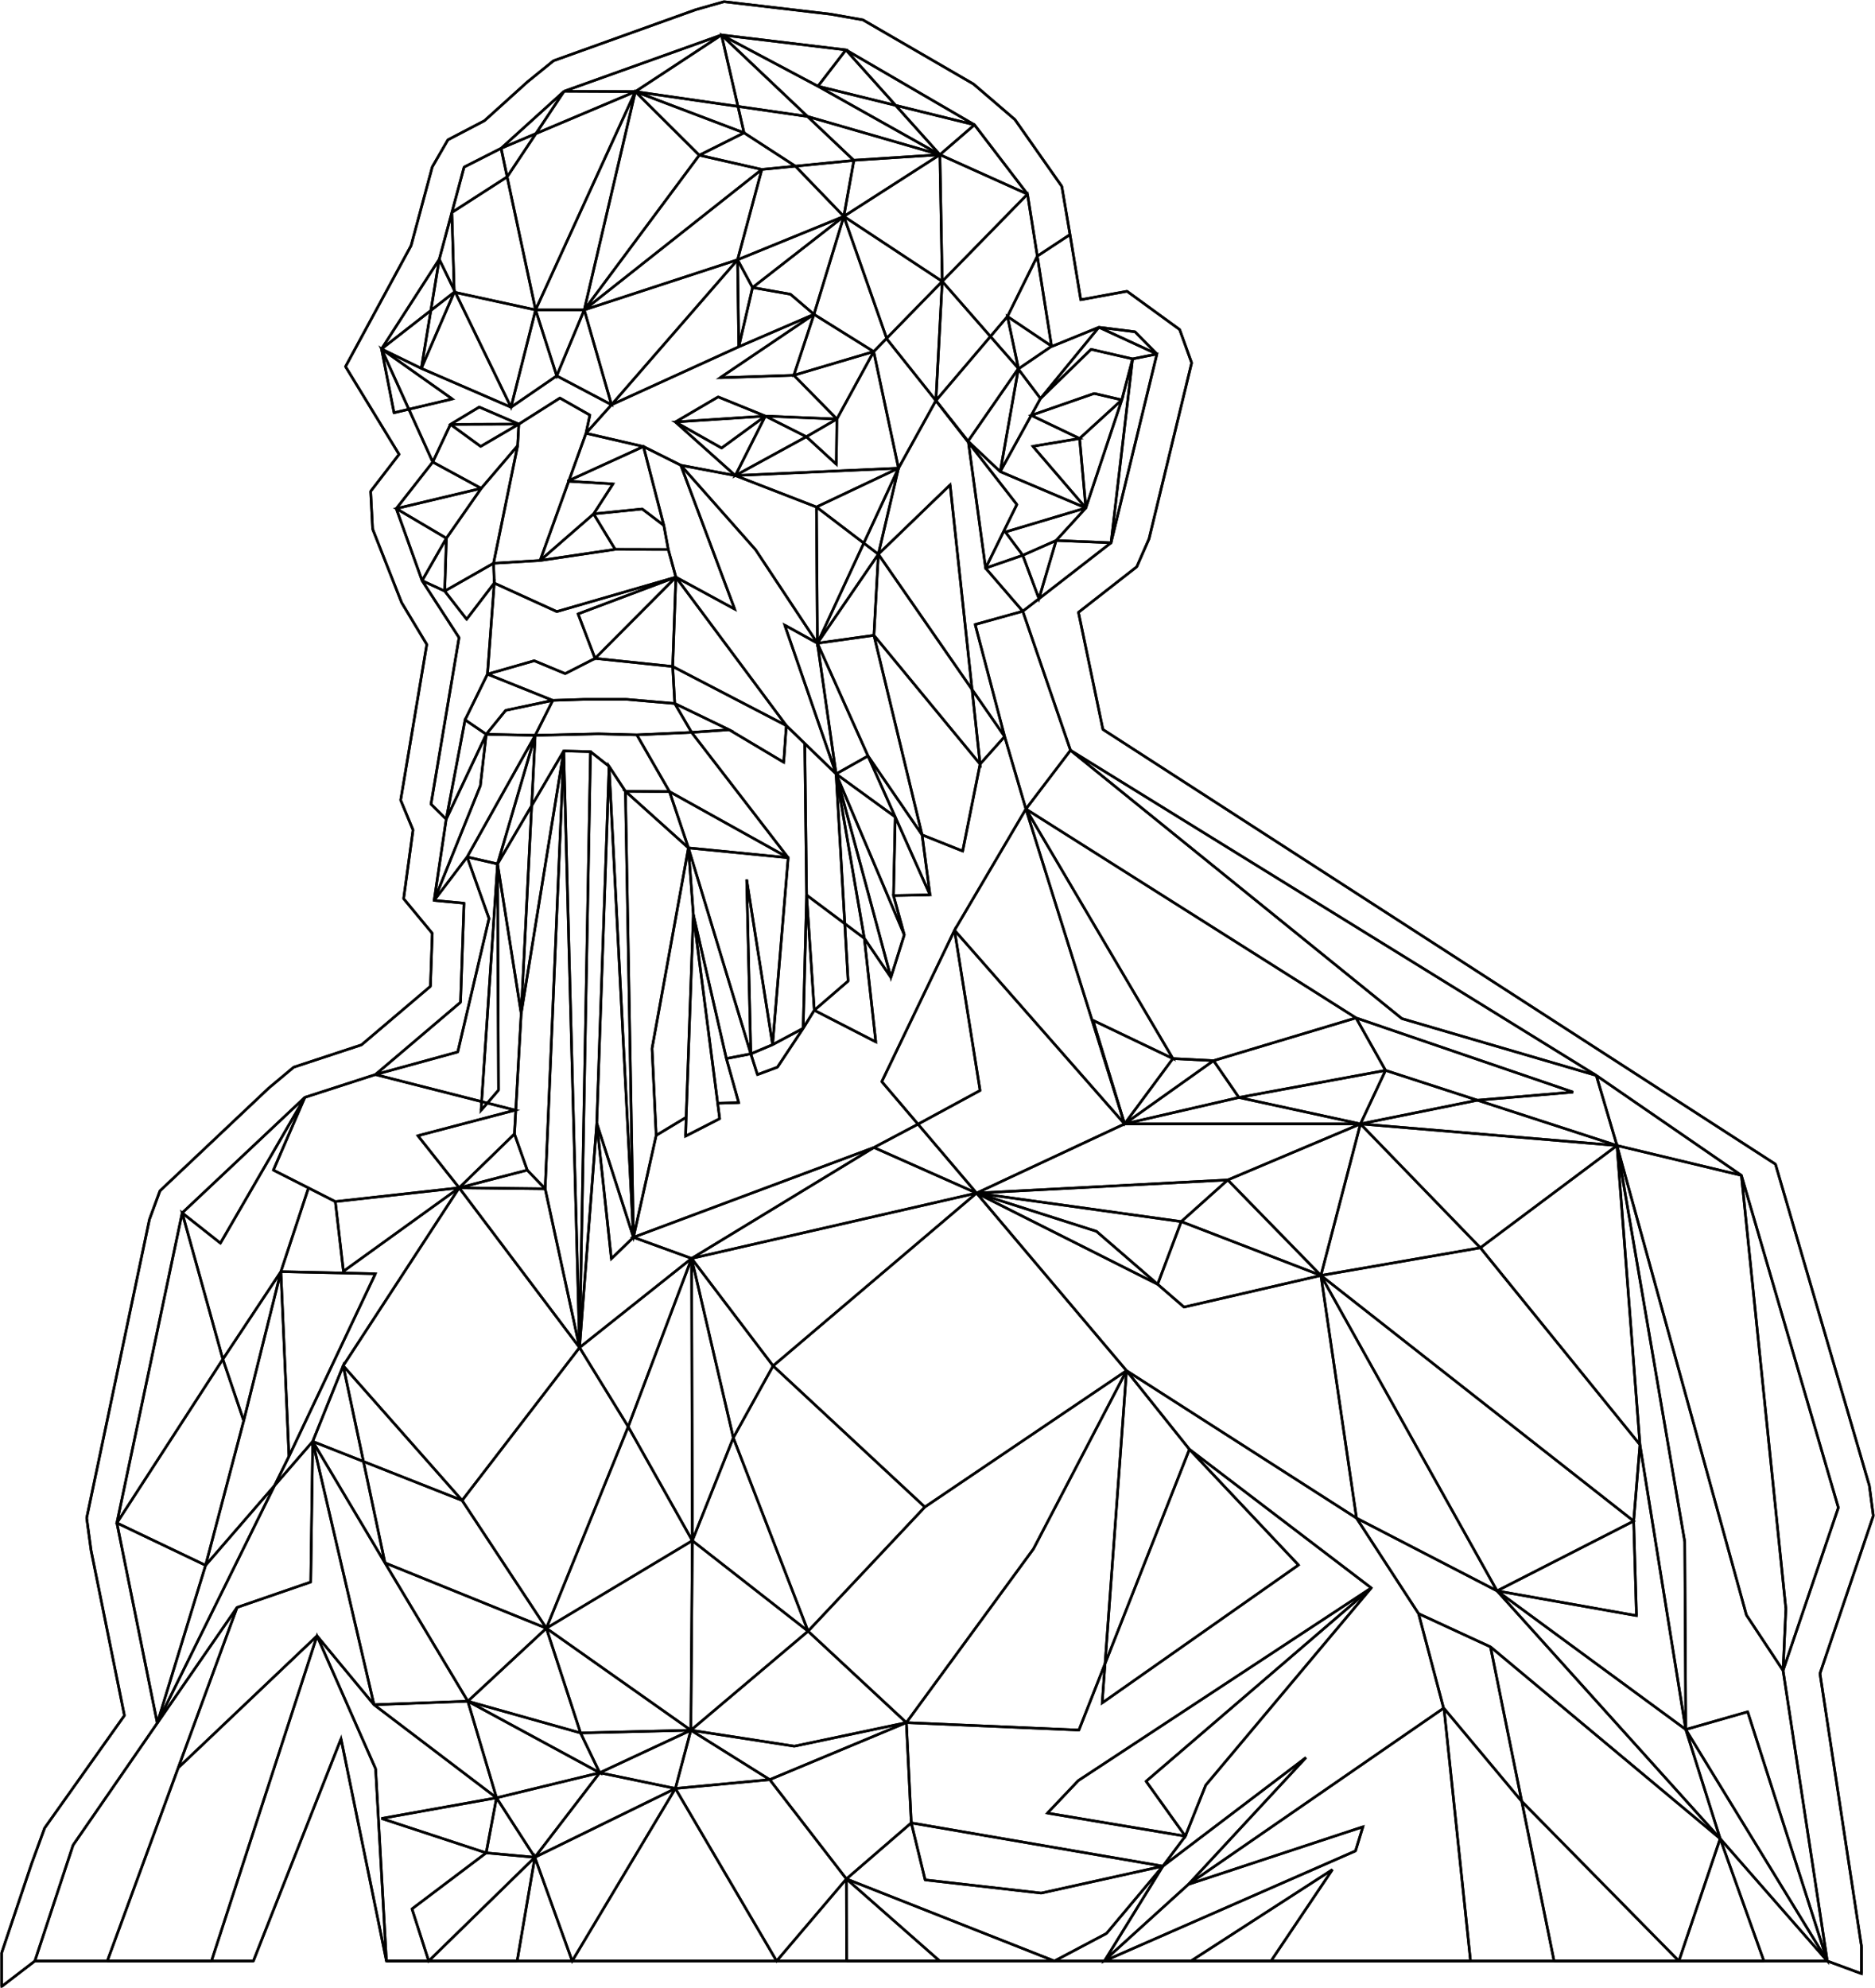 <?xml version="1.0" encoding="UTF-8" standalone="no"?>
<!-- Created with Inkscape (http://www.inkscape.org/) -->

<svg version="1.1" id="svg1" width="195.388mm" height="207.091mm" viewBox="0 0 738.473 782.707"
  sodipodi:docname="Template Polydot US letter.svg" inkscape:version="1.3.2 (091e20e, 2023-11-25, custom)"
  xml:space="preserve" xmlns:inkscape="http://www.inkscape.org/namespaces/inkscape"
  xmlns:sodipodi="http://sodipodi.sourceforge.net/DTD/sodipodi-0.dtd" xmlns="http://www.w3.org/2000/svg"
  xmlns:svg="http://www.w3.org/2000/svg">
  <sodipodi:namedview id="namedview1" pagecolor="#ffffff" bordercolor="#666666" borderopacity="1.0"
    inkscape:showpageshadow="2" inkscape:pageopacity="0.0" inkscape:pagecheckerboard="0" inkscape:deskcolor="#d1d1d1"
    showgrid="false" showguides="true" inkscape:zoom="1.1439497" inkscape:cx="439.26757" inkscape:cy="525.37275"
    inkscape:window-width="3840" inkscape:window-height="2054" inkscape:window-x="-11" inkscape:window-y="-11"
    inkscape:window-maximized="1" inkscape:current-layer="svg1" inkscape:document-units="mm" />
  <style id="style1" />
  <defs id="defs1" />
  <path style="display:inline;fill:none;stroke:#000000;strokeWidth:0.1pt"
    d="m 13.729,772.159 15.055,-45.626 33.166,-48.063 31.432,-45.549 -23.191,63.164 54.669,-51.942 22.445,27.098 36.952,-1.369 30.93,-28.741 57.481,-34.489 16.15,-40.511 -16.423,-70.62 71.803,-43.679 40.423,17.949 59.062,69.923 -79.427,53.686 -45.993,48.896 45.993,-48.896 -59.769,-55.574 80.135,-68.034 -112.226,25.73 32.091,42.304 -15.668,28.316 29.444,76.154 38.71,36 v 0 l 50.059,-68.398 36.651,-70.183 -9.589,130.841 77.317,-54.315 -42.954,-45.557 -43.522,110.546 -67.963,-2.932 1.936,39.484 99.098,17.032 8.843,-11.804 -54.307,-9.085 12.143,-12.795 115.387,-75.865 -88.679,76.137 15.456,21.608 8.018,-20.067 65.204,-77.678 -71.613,-54.581 -24.774,-30.968 90.581,58.065 55.355,28.645 -69.37,-124.197 123.177,96.713 -53.807,27.484 87.872,97.549 -16.258,48.194 h -49.162 l -25.038,-123.692 -28.325,-13.083 28.325,13.083 90.458,75.498 42.194,48.194 -17.419,-114.388 -14.442,-21.842 -50.978,-184.869 -101.033,-8.516 47.226,48.775 -62.789,10.901 -36.696,-37.611 52.258,-22.065 h -92.904 l -38.853,-123.991 -28.115,47.733 66.968,76.259 -58.288,27.239 -23.065,-27.138 -14.261,-16.746 28.645,-59.613 10.065,63.097 -24.449,13.262 -17.358,9.189 -94.718,35.359 22.915,8.32 -44.134,35.096 -47.42,-62.904 -16.258,-20.516 38.323,-10.065 -55.054,-14.011 -27.785,8.978 -12.387,28.645 13.809,7.014 10.578,5.373 48.775,-5.419 -45.678,70.065 46.839,53.033 33.184,50.329 32.236,-79.362 25.246,44.873 45.593,35.644 -46.162,39 -35.904,16.742 29.807,6.194 37.162,-3.484 30.194,39.097 -27.484,32.323 -39.871,-67.936 -40.645,67.936 -14.71,-40.839 -6.968,40.839 H 152.197 L 147.939,696.481 124.86,644.143 83.293,772.159 H 42.26 l 27.931,-76.074 23.191,-63.164 29.008,-9.989 0.774,-55.355 -42.194,48.775 -19.02,62.119 -15.922,-78.806 25.73,-122.079 48.309,-45.492 -33.255,57.399 -15.055,-11.907 16.013,57.618 -41.742,64.461 34.942,16.688 15.012,-56.925 -8.212,-24.224 22.856,-34.489 -14.644,58.713 14.644,-58.713 3.18,72.74 -51.856,105.016 51.856,-105.016 34.046,-71.919 -37.226,-0.821 10.863,-32.962 10.578,5.373 3.194,27.452 45.581,-32.871 33.871,0.387 13.548,62.517 -46.258,60.194 -58.839,-23.226 12,-29.807 16.452,77.613 32.641,54.489 11.295,38.028 -4.065,21.678 19.161,1.742 25.549,-33.291 -7.548,-15.678 -13.461,-41.22 -63.572,-25.749 -28.452,-47.807 24.141,103.665 48.247,36.659 -45.291,8.129 41.226,13.548 -29.226,22.065 6.581,20.516 41.807,-40.839 25.549,-33.291 -40.645,9.871 15.097,23.42 55.355,-27.097 6.097,-22.936 31.065,19.452 53.807,-22.452 -44.129,9.29 -40.742,-6.29 -56.913,-40.155 13.461,41.22 -44.392,-12.479 51.94,28.156 -7.548,-15.678 43.452,-1.065 0.568,-74.644 -0.274,-111.131 -24.972,66.258 -19.161,-31.162 6.771,-88.335 14.448,44.919 8.955,-40.129 11.809,-7.106 -0.222,7.405 13.422,-6.878 -0.783,-6.069 8.281,-0.248 -4.861,-17.349 9.632,-1.855 8.57,-3.619 12.044,-6.432 4.38,-7.117 24.224,12.454 -4.516,-40.784 10.469,15.411 5.27,-16.78 v 0 l -4.243,-15.465 14.37,-0.274 -3.116,-23.62 15.98,6.376 6.858,-34.247 9.677,-10.839 -11.613,-44.129 18.754,-5.218 18.795,54.767 207.084,128.019 -76.564,-22.386 -130.52,-105.633 -17.563,23.107 130.017,82.253 -56.113,16.834 9.991,14.507 47.862,10.397 -15.563,59.675 -53.923,12.454 -10.391,-8.989 -71.315,-35.901 80.611,11.223 -9.296,24.679 -24.098,-20.847 -47.217,-15.055 98.933,-5.175 -18.322,16.397 55.018,21.213 14.015,95.552 24.443,37.614 9.854,37.226 -100.491,69.355 46.295,-49.921 -56.359,42.76 -47.929,10.616 -45.711,-5.201 -5.458,-22.448 -25.549,22.065 0.076,32.323 h 36.679 l -36.754,-32.323 81.918,32.323 20.529,-10.863 22.199,-26.492 -23.032,37.355 98.904,-43.355 2.903,-9.484 -68.71,22.645 -33.291,30.194 h 65.807 l 24.194,-36 -55.742,36 h 110.13 l -10.452,-99.485 30.581,36.581 61.936,62.904 h 33.484 l -17.226,-48.194 -13.548,-42.968 24.387,-6.968 31.355,98.13 -55.742,-91.162 -74.323,-54.581 54.909,9.753 -1.103,-37.237 2.467,-30.086 -62.855,-77.528 53.807,-40.258 9.048,117.786 18.049,112.151 -0.4,-73.943 -26.697,-155.994 49.005,11.743 38.184,130.839 -21.769,64.129 1.103,-24.303 -17.518,-170.665 -57.149,-39.338 8.144,27.595 -54.949,-17.839 -36.191,-11.749 -9.893,21.072 46.084,-9.323 37.661,-3.199 -85.485,-29.217 11.633,20.666 -57.755,10.675 -45.042,10.397 35.051,-24.904 -16.013,-0.821 -19.038,25.726 -12.439,-40.78 31.478,15.055 -57.892,-98.266 -8.373,-28.526 -49.742,-71.807 7.936,-33.871 -32.323,15.29 0.386,53.631 24.001,-35.05 -1.742,31.936 -22.259,3.115 19.926,44.396 21.301,31.071 -18.968,-78.581 41.807,50.71 -11.807,-109.936 -28.258,27.291 -24.387,-18.581 -31.936,-12.387 -21.484,-4.065 -14.71,-7.355 -22.633,-5.226 -18.066,50.091 29.562,-4.38 -8.485,-13.96 -21.076,18.339 -18.339,1.095 9.479,-46.294 0.467,-8.499 16.188,-10.267 11.807,6.714 -1.537,7.161 10.053,-11.226 50.129,-22.839 29.613,-12.774 -36.968,24.968 29.032,-0.968 16.954,17.228 14.507,-26.551 -31.461,9.323 7.936,-24 23.525,14.677 9.765,45.904 -64.259,2.903 -23.613,-21.097 16.839,-9.871 18.581,7.548 -35.42,2.323 18.194,10.258 17.226,-12.581 -11.807,23.42 27.968,-15.29 -16.161,-8.129 28.179,1.163 -0.211,17.805 -11.807,-10.839 12.018,-6.966 14.507,-26.551 26.991,-27.645 -38.761,-25.594 -11.755,38.562 -9.265,-7.916 -14.929,-2.633 -5.419,23.323 -0.484,-34.258 41.852,-17.078 37.842,-24.293 0.919,49.887 33.581,-34.355 3.864,24.409 5.62,35.495 -13.122,8.939 8.759,11.633 22.993,-28.056 14.233,1.779 8.622,8.759 -22.856,-10.538 -18.476,7.527 -17.528,-11.78 4.321,20.471 -30.011,-34.282 -2.493,46.942 31.888,40.921 -12.317,25.045 14.644,16.971 6.372,-4.927 28.39,-22.034 18.066,-74.315 -9.58,1.916 -8.485,72.399 -21.624,-0.89 -6.766,22.924 -6.372,-17.107 -6.843,-9.17 31.672,-9.463 -2.452,-27.353 16.629,-15.191 -14.176,42.544 -11.691,12.816 -13.139,5.817 -14.644,5.064 -6.843,-50.091 19.776,-28.535 -7.172,40.621 12.21,-22.155 3.653,-6.628 19.913,-19.366 16.355,3.764 -4.243,16.15 -10.88,-2.532 -24.797,8.612 19.049,9.111 -18.408,3.079 20.86,24.273 -33.712,-14.309 -12.604,-11.903 -12.728,-16.058 -19.297,-24.224 -16.971,-48.312 3.969,-22.103 33.873,-2.19 34.5,15.532 -20.883,-27.302 -13.618,11.77 -37.021,-41.263 50.638,29.493 -61.655,-15.192 -37.979,-20.187 8.875,38.538 -42.817,-16.23 67.814,9.786 52.144,15.054 -48.038,-26.962 11.017,-14.302 -48.996,-5.885 -33.941,22.308 -28.056,-0.137 61.998,-22.171 33.872,32.094 18.271,17.312 -23.042,2.261 -13.226,1.298 -9.553,35.554 -49.646,57.097 -10.737,-37.36 20.118,-85.948 25.182,25.045 24.635,5.611 -69.936,55.292 60.383,-19.738 5.903,10.936 35.949,-28.013 -19.073,-19.774 -20.227,-13.129 -17.634,8.816 -45.301,60.903 h -19.16 l 39.279,-85.948 -52.869,22.331 -14.578,7.396 -4.813,17.869 -4.961,18.421 28.258,58.259 9.683,-38.327 8.317,25.976 10.844,-25.976 10.737,37.36 -21.581,-11.383 -18,12.351 -35.323,-15.29 12.968,-30 32.038,6.963 -11.212,-52.372 -2.378,-11.246 24.812,-22.468 -22.434,33.714 -21.769,14.019 0.942,31.389 -28.645,22.355 22.742,-35.323 -7.065,42.968 -15.678,-7.645 4.936,25.113 22.936,-5.419 -27.871,-19.694 20.178,44.516 19.088,10.37 14.338,-16.801 0.467,-8.499 -15.586,-6.722 -11.338,6.83 11.902,8.678 15.022,-8.785 -26.923,0.107 -6.969,14.823 -14.371,18.339 10.172,28.366 8.917,4.107 0.654,-20.812 13.717,-19.63 -33.459,7.969 19.742,11.661 -9.571,16.704 14.554,22.441 -11.044,65.562 5.989,5.936 -4.757,31.974 11.77,1.095 -1.369,39.005 -33.531,28.467 32.436,-8.896 12.317,-52.554 -8.622,-24.224 -13.002,17.108 18.202,-45.164 2.327,-20.255 -15.772,33.445 7.426,-39.127 8.346,5.682 19.283,0.415 24.871,-0.581 15.145,0.387 21.581,-0.968 14.785,-1.033 21.487,12.796 1.026,-14.439 -44.753,-23.266 -30.578,-3.188 -11.758,6 -12.194,-5.081 -18.417,5.279 -8.825,17.995 8.346,5.682 7.655,-9.417 18.554,-3.926 12.454,-0.411 h 16.56 l 19.024,1.642 21.419,10.333 -14.785,1.033 -6.634,-11.366 -0.821,-14.576 1.261,-35.184 43.492,58.45 7.26,7.047 12.345,11.983 12.57,-7.07 10.715,24 13.702,30.692 -14.37,0.274 0.668,-30.965 -23.285,-16.929 26.859,63.36 -5.27,16.78 -21.589,-80.14 -12.345,-11.983 0.732,59.693 22.733,17.018 -11.12,-64.728 -20.221,-58.583 12.865,7.117 -24.361,-36.815 -29.445,-33.268 21.233,56.671 -23.169,-12.602 v 1e-5 l -2.994,-10.889 -20.918,-0.049 20.918,0.049 -1.748,-9.47 -8.516,-6.484 -19.139,1.945 7.622,-11.816 -17.903,-1.065 29.903,-13.645 8.032,31.065 1.748,9.47 2.994,10.889 -31.839,31.996 -6.677,-17.516 38.516,-14.48 -46.904,13.56 -24.635,-11.223 -0.274,-7.801 -19.229,10.949 8.622,11.086 10.88,-14.233 -2.669,35.857 25.73,10.333 -6.926,13.759 -14.835,50.634 26.072,-44.48 10.538,0.274 -4.307,234.639 -6.231,-234.912 -16.765,103.398 -9.307,-58.918 -6.504,97.045 6.871,-7.96 -0.367,-89.085 -11.975,-2.737 26.81,-47.897 -5.529,109.552 -2.649,47.417 -21.774,21.194 26.818,-6.955 -5.044,-14.239 5.044,14.239 7.053,7.342 7.317,-172.396 10.538,0.274 7.306,5.766 -4.842,140.538 5.748,53.376 8.7,-8.457 -9.605,-185.457 6.449,9.836 3.157,175.621 8.955,-40.129 -1.625,-34.23 14.323,-78.968 1.936,26.226 -2.824,79.866 -0.222,7.405 13.422,-6.878 -0.783,-6.069 -9.593,-74.324 13.013,56.727 9.632,-1.855 -1.645,-68.613 10.215,64.994 6.14,-73.607 -39.291,-3.871 -7.452,-22.161 46.742,26.032 -38.033,-49.355 -21.581,0.968 12.871,22.355 -17.358,-0.132 24.81,22.293 24.581,81.097 2.596,8.177 7.883,-2.933 10.135,-15.295 1.354,-52.465 3.025,45.348 13.321,-11.491 -4.733,-81.567 -7.356,-51.466 31.937,-68.922 14.733,-26.607 28.183,-33.13 11.756,-23.758 12.876,-8.485 -3.234,-18.988 -18.458,-26.296 -16.3,-13.98 -43.562,-25.272 -12.683,-2.243 -42.057,-4.927 -11.112,3.153 -56.026,20.118 -10.235,8.291 -16.947,15.308 -14.402,7.525 -6.153,10.663 -8.351,30.99 -25.822,47.632 21.094,34.562 -11.193,14.548 0.765,14.831 11.426,28.994 9.916,16.479 -10.29,61.298 4.869,11.755 -3.7,27.053 11.287,13.643 -0.731,20.867 -27.154,23.052 -26.711,8.8 -9.835,8.23 -42.831,40.456 -4.143,11.274 -24.72,117.534 1.724,12.705 13.147,65.07 -31.428,44.305 -5.132,14.038 -11.776,35.068 v 13.274 L 13.729,772.159 h 86.061 l 34.524,-87.485 17.883,87.485 h 567.488 l 13.458,4.98 v -10.823 l -16.341,-107.339 21.01,-62.141 -1.568,-11.893 -36.968,-126.541 -264.891,-171.18 -9.625,-46.105 22.952,-17.935 4.833,-10.996 16.789,-69.305 -4.722,-13.12 -20.735,-15.077 -18.216,3.334 -4.236,-25.65"
    id="source_path-8"
    sodipodi:nodetypes="cccccccccccccccccccccccccccccccccccccccccccccccccccccccccccccccccccccccccccccccccccccccccccccccccccccccccccccccccccccccccccccccccccccccccccccccccccccccccccccccccccccccccccccccccccccccccccccccccccccccccccccccccccccccccccccccccccccccccccccccccccccccccccccccccccccccccccccccccccccccccccccccccccccccccccccccccccccccccccccccccccccccccccccccccccccccccccccccccccccccccccccccccccccccccccccccccccccccccccccccccccccccccccccccccccccccccccccccccccccccccccccccccccccccccccccccccccccccccccccccccccccccccccccccccccccccccccccccccccccccccccccccccccccccccccccccccccccccccccccccccccccccccccccccccccccccccccccccccccccccccccccccccccccccccccccccccccccccccccccccccccccccccccccccccccccccccccccccccccccccccccccccccccccccccc" />
  <g id="lines_group" style="fill:none;stroke:#000000;strokeWidth:1pt" transform="translate(4.424,826.976)">
    <line x1="9.305" y1="-54.817" x2="24.359" y2="-100.443" id="line_1" />
    <line x1="24.359" y1="-100.443" x2="57.526" y2="-148.506" id="line_2" />
    <line x1="57.526" y1="-148.506" x2="88.958" y2="-194.055" id="line_3" />
    <line x1="88.958" y1="-194.055" x2="65.767" y2="-130.891" id="line_4" />
    <line x1="65.767" y1="-130.891" x2="120.435" y2="-182.833" id="line_5" />
    <line x1="120.435" y1="-182.833" x2="142.881" y2="-155.734" id="line_6" />
    <line x1="142.881" y1="-155.734" x2="179.833" y2="-157.103" id="line_7" />
    <line x1="179.833" y1="-157.103" x2="210.763" y2="-185.844" id="line_8" />
    <line x1="210.763" y1="-185.844" x2="268.245" y2="-220.333" id="line_9" />
    <line x1="268.245" y1="-220.333" x2="284.394" y2="-260.843" id="line_10" />
    <line x1="284.394" y1="-260.843" x2="267.971" y2="-331.463" id="line_11" />
    <line x1="267.971" y1="-331.463" x2="339.774" y2="-375.142" id="line_12" />
    <line x1="339.774" y1="-375.142" x2="380.196" y2="-357.193" id="line_13" />
    <line x1="380.196" y1="-357.193" x2="439.258" y2="-287.27" id="line_14" />
    <line x1="439.258" y1="-287.27" x2="359.831" y2="-233.585" id="line_15" />
    <line x1="359.831" y1="-233.585" x2="313.838" y2="-184.689" id="line_16" />
    <line x1="359.831" y1="-233.585" x2="300.062" y2="-289.159" id="line_17" />
    <line x1="300.062" y1="-289.159" x2="380.196" y2="-357.193" id="line_18" />
    <line x1="380.196" y1="-357.193" x2="267.971" y2="-331.463" id="line_19" />
    <line x1="267.971" y1="-331.463" x2="300.062" y2="-289.159" id="line_20" />
    <line x1="300.062" y1="-289.159" x2="284.394" y2="-260.843" id="line_21" />
    <line x1="284.394" y1="-260.843" x2="313.838" y2="-184.689" id="line_22" />
    <line x1="313.838" y1="-184.689" x2="352.548" y2="-148.689" id="line_23" />
    <line x1="352.548" y1="-148.689" x2="352.548" y2="-148.689" id="line_24" />
    <line x1="352.548" y1="-148.689" x2="402.607" y2="-217.087" id="line_25" />
    <line x1="402.607" y1="-217.087" x2="439.258" y2="-287.27" id="line_26" />
    <line x1="439.258" y1="-287.27" x2="429.669" y2="-156.43" id="line_27" />
    <line x1="429.669" y1="-156.43" x2="506.986" y2="-210.745" id="line_28" />
    <line x1="506.986" y1="-210.745" x2="464.033" y2="-256.302" id="line_29" />
    <line x1="464.033" y1="-256.302" x2="420.511" y2="-145.757" id="line_30" />
    <line x1="420.511" y1="-145.757" x2="352.548" y2="-148.689" id="line_31" />
    <line x1="352.548" y1="-148.689" x2="354.483" y2="-109.204" id="line_32" />
    <line x1="354.483" y1="-109.204" x2="453.581" y2="-92.172" id="line_33" />
    <line x1="453.581" y1="-92.172" x2="462.424" y2="-103.976" id="line_34" />
    <line x1="462.424" y1="-103.976" x2="408.117" y2="-113.061" id="line_35" />
    <line x1="408.117" y1="-113.061" x2="420.259" y2="-125.856" id="line_36" />
    <line x1="420.259" y1="-125.856" x2="535.646" y2="-201.721" id="line_37" />
    <line x1="535.646" y1="-201.721" x2="446.968" y2="-125.584" id="line_38" />
    <line x1="446.968" y1="-125.584" x2="462.424" y2="-103.976" id="line_39" />
    <line x1="462.424" y1="-103.976" x2="470.442" y2="-124.043" id="line_40" />
    <line x1="470.442" y1="-124.043" x2="535.646" y2="-201.721" id="line_41" />
    <line x1="535.646" y1="-201.721" x2="464.033" y2="-256.302" id="line_42" />
    <line x1="464.033" y1="-256.302" x2="439.258" y2="-287.27" id="line_43" />
    <line x1="439.258" y1="-287.27" x2="529.84" y2="-229.205" id="line_44" />
    <line x1="529.84" y1="-229.205" x2="585.195" y2="-200.56" id="line_45" />
    <line x1="585.195" y1="-200.56" x2="515.825" y2="-324.757" id="line_46" />
    <line x1="515.825" y1="-324.757" x2="639.002" y2="-228.044" id="line_47" />
    <line x1="639.002" y1="-228.044" x2="585.195" y2="-200.56" id="line_48" />
    <line x1="585.195" y1="-200.56" x2="673.067" y2="-103.011" id="line_49" />
    <line x1="673.067" y1="-103.011" x2="656.808" y2="-54.817" id="line_50" />
    <line x1="656.808" y1="-54.817" x2="607.647" y2="-54.817" id="line_51" />
    <line x1="607.647" y1="-54.817" x2="582.608" y2="-178.509" id="line_52" />
    <line x1="582.608" y1="-178.509" x2="554.283" y2="-191.592" id="line_53" />
    <line x1="582.608" y1="-178.509" x2="673.067" y2="-103.011" id="line_54" />
    <line x1="673.067" y1="-103.011" x2="715.26" y2="-54.817" id="line_55" />
    <line x1="715.26" y1="-54.817" x2="697.841" y2="-169.205" id="line_56" />
    <line x1="697.841" y1="-169.205" x2="683.399" y2="-191.047" id="line_57" />
    <line x1="683.399" y1="-191.047" x2="632.421" y2="-375.916" id="line_58" />
    <line x1="632.421" y1="-375.916" x2="531.388" y2="-384.432" id="line_59" />
    <line x1="531.388" y1="-384.432" x2="578.614" y2="-335.658" id="line_60" />
    <line x1="578.614" y1="-335.658" x2="515.825" y2="-324.757" id="line_61" />
    <line x1="515.825" y1="-324.757" x2="479.13" y2="-362.368" id="line_62" />
    <line x1="479.13" y1="-362.368" x2="531.388" y2="-384.432" id="line_63" />
    <line x1="531.388" y1="-384.432" x2="438.484" y2="-384.432" id="line_64" />
    <line x1="438.484" y1="-384.432" x2="399.631" y2="-508.424" id="line_65" />
    <line x1="399.631" y1="-508.424" x2="371.516" y2="-460.691" id="line_66" />
    <line x1="371.516" y1="-460.691" x2="438.484" y2="-384.432" id="line_67" />
    <line x1="438.484" y1="-384.432" x2="380.196" y2="-357.193" id="line_68" />
    <line x1="380.196" y1="-357.193" x2="357.132" y2="-384.331" id="line_69" />
    <line x1="357.132" y1="-384.331" x2="342.871" y2="-401.078" id="line_70" />
    <line x1="342.871" y1="-401.078" x2="371.516" y2="-460.691" id="line_71" />
    <line x1="371.516" y1="-460.691" x2="381.58" y2="-397.594" id="line_72" />
    <line x1="381.58" y1="-397.594" x2="357.132" y2="-384.331" id="line_73" />
    <line x1="357.132" y1="-384.331" x2="339.774" y2="-375.142" id="line_74" />
    <line x1="339.774" y1="-375.142" x2="245.056" y2="-339.783" id="line_75" />
    <line x1="245.056" y1="-339.783" x2="267.971" y2="-331.463" id="line_76" />
    <line x1="267.971" y1="-331.463" x2="223.837" y2="-296.367" id="line_77" />
    <line x1="223.837" y1="-296.367" x2="176.418" y2="-359.271" id="line_78" />
    <line x1="176.418" y1="-359.271" x2="160.159" y2="-379.787" id="line_79" />
    <line x1="160.159" y1="-379.787" x2="198.482" y2="-389.852" id="line_80" />
    <line x1="198.482" y1="-389.852" x2="143.428" y2="-403.862" id="line_81" />
    <line x1="143.428" y1="-403.862" x2="115.643" y2="-394.884" id="line_82" />
    <line x1="115.643" y1="-394.884" x2="103.256" y2="-366.239" id="line_83" />
    <line x1="103.256" y1="-366.239" x2="117.065" y2="-359.224" id="line_84" />
    <line x1="117.065" y1="-359.224" x2="127.643" y2="-353.851" id="line_85" />
    <line x1="127.643" y1="-353.851" x2="176.418" y2="-359.271" id="line_86" />
    <line x1="176.418" y1="-359.271" x2="130.74" y2="-289.206" id="line_87" />
    <line x1="130.74" y1="-289.206" x2="177.579" y2="-236.173" id="line_88" />
    <line x1="177.579" y1="-236.173" x2="210.763" y2="-185.844" id="line_89" />
    <line x1="210.763" y1="-185.844" x2="242.999" y2="-265.206" id="line_90" />
    <line x1="242.999" y1="-265.206" x2="268.245" y2="-220.333" id="line_91" />
    <line x1="268.245" y1="-220.333" x2="313.838" y2="-184.689" id="line_92" />
    <line x1="313.838" y1="-184.689" x2="267.676" y2="-145.689" id="line_93" />
    <line x1="267.676" y1="-145.689" x2="231.773" y2="-128.947" id="line_94" />
    <line x1="231.773" y1="-128.947" x2="261.58" y2="-122.753" id="line_95" />
    <line x1="261.58" y1="-122.753" x2="298.741" y2="-126.237" id="line_96" />
    <line x1="298.741" y1="-126.237" x2="328.935" y2="-87.14" id="line_97" />
    <line x1="328.935" y1="-87.14" x2="301.451" y2="-54.817" id="line_98" />
    <line x1="301.451" y1="-54.817" x2="261.58" y2="-122.753" id="line_99" />
    <line x1="261.58" y1="-122.753" x2="220.934" y2="-54.817" id="line_100" />
    <line x1="220.934" y1="-54.817" x2="206.224" y2="-95.656" id="line_101" />
    <line x1="206.224" y1="-95.656" x2="199.257" y2="-54.817" id="line_102" />
    <line x1="199.257" y1="-54.817" x2="147.772" y2="-54.817" id="line_103" />
    <line x1="147.772" y1="-54.817" x2="143.514" y2="-130.495" id="line_104" />
    <line x1="143.514" y1="-130.495" x2="120.435" y2="-182.833" id="line_105" />
    <line x1="120.435" y1="-182.833" x2="78.869" y2="-54.817" id="line_106" />
    <line x1="78.869" y1="-54.817" x2="37.836" y2="-54.817" id="line_107" />
    <line x1="37.836" y1="-54.817" x2="65.767" y2="-130.891" id="line_108" />
    <line x1="88.958" y1="-194.055" x2="117.966" y2="-204.044" id="line_109" />
    <line x1="117.966" y1="-204.044" x2="118.74" y2="-259.399" id="line_110" />
    <line x1="118.74" y1="-259.399" x2="76.546" y2="-210.625" id="line_111" />
    <line x1="76.546" y1="-210.625" x2="57.526" y2="-148.506" id="line_112" />
    <line x1="57.526" y1="-148.506" x2="41.604" y2="-227.312" id="line_113" />
    <line x1="41.604" y1="-227.312" x2="67.334" y2="-349.392" id="line_114" />
    <line x1="67.334" y1="-349.392" x2="115.643" y2="-394.884" id="line_115" />
    <line x1="115.643" y1="-394.884" x2="82.388" y2="-337.485" id="line_116" />
    <line x1="82.388" y1="-337.485" x2="67.334" y2="-349.392" id="line_117" />
    <line x1="67.334" y1="-349.392" x2="83.346" y2="-291.774" id="line_118" />
    <line x1="83.346" y1="-291.774" x2="41.604" y2="-227.312" id="line_119" />
    <line x1="41.604" y1="-227.312" x2="76.546" y2="-210.625" id="line_120" />
    <line x1="76.546" y1="-210.625" x2="91.558" y2="-267.549" id="line_121" />
    <line x1="91.558" y1="-267.549" x2="83.346" y2="-291.774" id="line_122" />
    <line x1="83.346" y1="-291.774" x2="106.202" y2="-326.262" id="line_123" />
    <line x1="106.202" y1="-326.262" x2="91.558" y2="-267.549" id="line_124" />
    <line x1="106.202" y1="-326.262" x2="109.382" y2="-253.522" id="line_125" />
    <line x1="109.382" y1="-253.522" x2="57.526" y2="-148.506" id="line_126" />
    <line x1="109.382" y1="-253.522" x2="143.428" y2="-325.441" id="line_127" />
    <line x1="143.428" y1="-325.441" x2="106.202" y2="-326.262" id="line_128" />
    <line x1="106.202" y1="-326.262" x2="117.065" y2="-359.224" id="line_129" />
    <line x1="127.643" y1="-353.851" x2="130.837" y2="-326.399" id="line_130" />
    <line x1="130.837" y1="-326.399" x2="176.418" y2="-359.271" id="line_131" />
    <line x1="176.418" y1="-359.271" x2="210.289" y2="-358.884" id="line_132" />
    <line x1="210.289" y1="-358.884" x2="223.837" y2="-296.367" id="line_133" />
    <line x1="223.837" y1="-296.367" x2="177.579" y2="-236.173" id="line_134" />
    <line x1="177.579" y1="-236.173" x2="118.74" y2="-259.399" id="line_135" />
    <line x1="118.74" y1="-259.399" x2="130.74" y2="-289.206" id="line_136" />
    <line x1="130.74" y1="-289.206" x2="147.192" y2="-211.592" id="line_137" />
    <line x1="147.192" y1="-211.592" x2="179.833" y2="-157.103" id="line_138" />
    <line x1="179.833" y1="-157.103" x2="191.127" y2="-119.076" id="line_139" />
    <line x1="191.127" y1="-119.076" x2="187.063" y2="-97.398" id="line_140" />
    <line x1="187.063" y1="-97.398" x2="206.224" y2="-95.656" id="line_141" />
    <line x1="206.224" y1="-95.656" x2="231.773" y2="-128.947" id="line_142" />
    <line x1="231.773" y1="-128.947" x2="224.224" y2="-144.624" id="line_143" />
    <line x1="224.224" y1="-144.624" x2="210.763" y2="-185.844" id="line_144" />
    <line x1="210.763" y1="-185.844" x2="147.192" y2="-211.592" id="line_145" />
    <line x1="147.192" y1="-211.592" x2="118.74" y2="-259.399" id="line_146" />
    <line x1="118.74" y1="-259.399" x2="142.881" y2="-155.734" id="line_147" />
    <line x1="142.881" y1="-155.734" x2="191.127" y2="-119.076" id="line_148" />
    <line x1="191.127" y1="-119.076" x2="145.837" y2="-110.946" id="line_149" />
    <line x1="145.837" y1="-110.946" x2="187.063" y2="-97.398" id="line_150" />
    <line x1="187.063" y1="-97.398" x2="157.837" y2="-75.333" id="line_151" />
    <line x1="157.837" y1="-75.333" x2="164.418" y2="-54.817" id="line_152" />
    <line x1="164.418" y1="-54.817" x2="206.224" y2="-95.656" id="line_153" />
    <line x1="231.773" y1="-128.947" x2="191.127" y2="-119.076" id="line_154" />
    <line x1="191.127" y1="-119.076" x2="206.224" y2="-95.656" id="line_155" />
    <line x1="206.224" y1="-95.656" x2="261.58" y2="-122.753" id="line_156" />
    <line x1="261.58" y1="-122.753" x2="267.676" y2="-145.689" id="line_157" />
    <line x1="267.676" y1="-145.689" x2="298.741" y2="-126.237" id="line_158" />
    <line x1="298.741" y1="-126.237" x2="352.548" y2="-148.689" id="line_159" />
    <line x1="352.548" y1="-148.689" x2="308.419" y2="-139.398" id="line_160" />
    <line x1="308.419" y1="-139.398" x2="267.676" y2="-145.689" id="line_161" />
    <line x1="267.676" y1="-145.689" x2="210.763" y2="-185.844" id="line_162" />
    <line x1="224.224" y1="-144.624" x2="179.833" y2="-157.103" id="line_163" />
    <line x1="179.833" y1="-157.103" x2="231.773" y2="-128.947" id="line_164" />
    <line x1="224.224" y1="-144.624" x2="267.676" y2="-145.689" id="line_165" />
    <line x1="267.676" y1="-145.689" x2="268.245" y2="-220.333" id="line_166" />
    <line x1="268.245" y1="-220.333" x2="267.971" y2="-331.463" id="line_167" />
    <line x1="267.971" y1="-331.463" x2="242.999" y2="-265.206" id="line_168" />
    <line x1="242.999" y1="-265.206" x2="223.837" y2="-296.367" id="line_169" />
    <line x1="223.837" y1="-296.367" x2="230.608" y2="-384.702" id="line_170" />
    <line x1="230.608" y1="-384.702" x2="245.056" y2="-339.783" id="line_171" />
    <line x1="245.056" y1="-339.783" x2="254.011" y2="-379.912" id="line_172" />
    <line x1="254.011" y1="-379.912" x2="265.82" y2="-387.018" id="line_173" />
    <line x1="265.82" y1="-387.018" x2="265.598" y2="-379.613" id="line_174" />
    <line x1="265.598" y1="-379.613" x2="279.02" y2="-386.492" id="line_175" />
    <line x1="279.02" y1="-386.492" x2="278.237" y2="-392.56" id="line_176" />
    <line x1="278.237" y1="-392.56" x2="286.518" y2="-392.808" id="line_177" />
    <line x1="286.518" y1="-392.808" x2="281.657" y2="-410.158" id="line_178" />
    <line x1="281.657" y1="-410.158" x2="291.289" y2="-412.013" id="line_179" />
    <line x1="291.289" y1="-412.013" x2="299.859" y2="-415.632" id="line_180" />
    <line x1="299.859" y1="-415.632" x2="311.903" y2="-422.065" id="line_181" />
    <line x1="311.903" y1="-422.065" x2="316.283" y2="-429.182" id="line_182" />
    <line x1="316.283" y1="-429.182" x2="340.507" y2="-416.727" id="line_183" />
    <line x1="340.507" y1="-416.727" x2="335.991" y2="-457.512" id="line_184" />
    <line x1="335.991" y1="-457.512" x2="346.46" y2="-442.1" id="line_185" />
    <line x1="346.46" y1="-442.1" x2="351.729" y2="-458.88" id="line_186" />
    <line x1="351.729" y1="-458.88" x2="351.729" y2="-458.88" id="line_187" />
    <line x1="351.729" y1="-458.88" x2="347.487" y2="-474.345" id="line_188" />
    <line x1="347.487" y1="-474.345" x2="361.857" y2="-474.619" id="line_189" />
    <line x1="361.857" y1="-474.619" x2="358.742" y2="-498.24" id="line_190" />
    <line x1="358.742" y1="-498.24" x2="374.722" y2="-491.864" id="line_191" />
    <line x1="374.722" y1="-491.864" x2="381.58" y2="-526.111" id="line_192" />
    <line x1="381.58" y1="-526.111" x2="391.258" y2="-536.95" id="line_193" />
    <line x1="391.258" y1="-536.95" x2="379.645" y2="-581.079" id="line_194" />
    <line x1="379.645" y1="-581.079" x2="398.399" y2="-586.297" id="line_195" />
    <line x1="398.399" y1="-586.297" x2="417.194" y2="-531.53" id="line_196" />
    <line x1="417.194" y1="-531.53" x2="624.277" y2="-403.511" id="line_197" />
    <line x1="624.277" y1="-403.511" x2="547.714" y2="-425.897" id="line_198" />
    <line x1="547.714" y1="-425.897" x2="417.194" y2="-531.53" id="line_199" />
    <line x1="417.194" y1="-531.53" x2="399.631" y2="-508.424" id="line_200" />
    <line x1="399.631" y1="-508.424" x2="529.648" y2="-426.171" id="line_201" />
    <line x1="529.648" y1="-426.171" x2="473.535" y2="-409.337" id="line_202" />
    <line x1="473.535" y1="-409.337" x2="483.526" y2="-394.83" id="line_203" />
    <line x1="483.526" y1="-394.83" x2="531.388" y2="-384.432" id="line_204" />
    <line x1="531.388" y1="-384.432" x2="515.825" y2="-324.757" id="line_205" />
    <line x1="515.825" y1="-324.757" x2="461.902" y2="-312.303" id="line_206" />
    <line x1="461.902" y1="-312.303" x2="451.511" y2="-321.292" id="line_207" />
    <line x1="451.511" y1="-321.292" x2="380.196" y2="-357.193" id="line_208" />
    <line x1="380.196" y1="-357.193" x2="460.807" y2="-345.97" id="line_209" />
    <line x1="460.807" y1="-345.97" x2="451.511" y2="-321.292" id="line_210" />
    <line x1="451.511" y1="-321.292" x2="427.413" y2="-342.138" id="line_211" />
    <line x1="427.413" y1="-342.138" x2="380.196" y2="-357.193" id="line_212" />
    <line x1="380.196" y1="-357.193" x2="479.13" y2="-362.368" id="line_213" />
    <line x1="479.13" y1="-362.368" x2="460.807" y2="-345.97" id="line_214" />
    <line x1="460.807" y1="-345.97" x2="515.825" y2="-324.757" id="line_215" />
    <line x1="515.825" y1="-324.757" x2="529.84" y2="-229.205" id="line_216" />
    <line x1="529.84" y1="-229.205" x2="554.283" y2="-191.592" id="line_217" />
    <line x1="554.283" y1="-191.592" x2="564.137" y2="-154.366" id="line_218" />
    <line x1="564.137" y1="-154.366" x2="463.646" y2="-85.011" id="line_219" />
    <line x1="463.646" y1="-85.011" x2="509.94" y2="-134.932" id="line_220" />
    <line x1="509.94" y1="-134.932" x2="453.581" y2="-92.172" id="line_221" />
    <line x1="453.581" y1="-92.172" x2="405.652" y2="-81.556" id="line_222" />
    <line x1="405.652" y1="-81.556" x2="359.941" y2="-86.757" id="line_223" />
    <line x1="359.941" y1="-86.757" x2="354.484" y2="-109.204" id="line_224" />
    <line x1="354.484" y1="-109.204" x2="328.935" y2="-87.14" id="line_225" />
    <line x1="328.935" y1="-87.14" x2="329.011" y2="-54.817" id="line_226" />
    <line x1="329.011" y1="-54.817" x2="365.689" y2="-54.817" id="line_227" />
    <line x1="365.689" y1="-54.817" x2="328.935" y2="-87.14" id="line_228" />
    <line x1="328.935" y1="-87.14" x2="410.853" y2="-54.817" id="line_229" />
    <line x1="410.853" y1="-54.817" x2="431.382" y2="-65.68" id="line_230" />
    <line x1="431.382" y1="-65.68" x2="453.581" y2="-92.172" id="line_231" />
    <line x1="453.581" y1="-92.172" x2="430.549" y2="-54.817" id="line_232" />
    <line x1="430.549" y1="-54.817" x2="529.453" y2="-98.172" id="line_233" />
    <line x1="529.453" y1="-98.172" x2="532.356" y2="-107.656" id="line_234" />
    <line x1="532.356" y1="-107.656" x2="463.646" y2="-85.011" id="line_235" />
    <line x1="463.646" y1="-85.011" x2="430.355" y2="-54.817" id="line_236" />
    <line x1="430.355" y1="-54.817" x2="496.162" y2="-54.817" id="line_237" />
    <line x1="496.162" y1="-54.817" x2="520.356" y2="-90.817" id="line_238" />
    <line x1="520.356" y1="-90.817" x2="464.613" y2="-54.817" id="line_239" />
    <line x1="464.613" y1="-54.817" x2="574.743" y2="-54.817" id="line_240" />
    <line x1="574.743" y1="-54.817" x2="564.292" y2="-154.302" id="line_241" />
    <line x1="564.292" y1="-154.302" x2="594.872" y2="-117.721" id="line_242" />
    <line x1="594.872" y1="-117.721" x2="656.808" y2="-54.817" id="line_243" />
    <line x1="656.808" y1="-54.817" x2="690.292" y2="-54.817" id="line_244" />
    <line x1="690.292" y1="-54.817" x2="673.067" y2="-103.011" id="line_245" />
    <line x1="673.067" y1="-103.011" x2="659.518" y2="-145.979" id="line_246" />
    <line x1="659.518" y1="-145.979" x2="683.905" y2="-152.947" id="line_247" />
    <line x1="683.905" y1="-152.947" x2="715.26" y2="-54.817" id="line_248" />
    <line x1="715.26" y1="-54.817" x2="659.518" y2="-145.979" id="line_249" />
    <line x1="659.518" y1="-145.979" x2="585.195" y2="-200.56" id="line_250" />
    <line x1="585.195" y1="-200.56" x2="640.104" y2="-190.807" id="line_251" />
    <line x1="640.104" y1="-190.807" x2="639.002" y2="-228.044" id="line_252" />
    <line x1="639.002" y1="-228.044" x2="641.469" y2="-258.13" id="line_253" />
    <line x1="641.469" y1="-258.13" x2="578.614" y2="-335.658" id="line_254" />
    <line x1="578.614" y1="-335.658" x2="632.421" y2="-375.916" id="line_255" />
    <line x1="632.421" y1="-375.916" x2="641.469" y2="-258.13" id="line_256" />
    <line x1="641.469" y1="-258.13" x2="659.518" y2="-145.979" id="line_257" />
    <line x1="659.518" y1="-145.979" x2="659.118" y2="-219.922" id="line_258" />
    <line x1="659.118" y1="-219.922" x2="632.421" y2="-375.916" id="line_259" />
    <line x1="632.421" y1="-375.916" x2="681.426" y2="-364.173" id="line_260" />
    <line x1="681.426" y1="-364.173" x2="719.61" y2="-233.334" id="line_261" />
    <line x1="719.61" y1="-233.334" x2="697.841" y2="-169.205" id="line_262" />
    <line x1="697.841" y1="-169.205" x2="698.944" y2="-193.508" id="line_263" />
    <line x1="698.944" y1="-193.508" x2="681.426" y2="-364.173" id="line_264" />
    <line x1="681.426" y1="-364.173" x2="624.277" y2="-403.511" id="line_265" />
    <line x1="624.277" y1="-403.511" x2="632.421" y2="-375.916" id="line_266" />
    <line x1="632.421" y1="-375.916" x2="577.472" y2="-393.755" id="line_267" />
    <line x1="577.472" y1="-393.755" x2="541.281" y2="-405.505" id="line_268" />
    <line x1="541.281" y1="-405.505" x2="531.388" y2="-384.432" id="line_269" />
    <line x1="531.388" y1="-384.432" x2="577.472" y2="-393.755" id="line_270" />
    <line x1="577.472" y1="-393.755" x2="615.133" y2="-396.954" id="line_271" />
    <line x1="615.133" y1="-396.954" x2="529.648" y2="-426.171" id="line_272" />
    <line x1="529.648" y1="-426.171" x2="541.281" y2="-405.505" id="line_273" />
    <line x1="541.281" y1="-405.505" x2="483.526" y2="-394.83" id="line_274" />
    <line x1="483.526" y1="-394.83" x2="438.484" y2="-384.432" id="line_275" />
    <line x1="438.484" y1="-384.432" x2="473.535" y2="-409.337" id="line_276" />
    <line x1="473.535" y1="-409.337" x2="457.523" y2="-410.158" id="line_277" />
    <line x1="457.523" y1="-410.158" x2="438.484" y2="-384.432" id="line_278" />
    <line x1="438.484" y1="-384.432" x2="426.045" y2="-425.213" id="line_279" />
    <line x1="426.045" y1="-425.213" x2="457.523" y2="-410.158" id="line_280" />
    <line x1="457.523" y1="-410.158" x2="399.631" y2="-508.424" id="line_281" />
    <line x1="399.631" y1="-508.424" x2="391.258" y2="-536.95" id="line_282" />
    <line x1="391.258" y1="-536.95" x2="341.516" y2="-608.757" id="line_283" />
    <line x1="341.516" y1="-608.757" x2="349.451" y2="-642.628" id="line_284" />
    <line x1="349.451" y1="-642.628" x2="317.128" y2="-627.337" id="line_285" />
    <line x1="317.128" y1="-627.337" x2="317.514" y2="-573.706" id="line_286" />
    <line x1="317.514" y1="-573.706" x2="341.516" y2="-608.757" id="line_287" />
    <line x1="341.516" y1="-608.757" x2="339.774" y2="-576.821" id="line_288" />
    <line x1="339.774" y1="-576.821" x2="317.514" y2="-573.706" id="line_289" />
    <line x1="317.514" y1="-573.706" x2="337.44" y2="-529.31" id="line_290" />
    <line x1="337.44" y1="-529.31" x2="358.742" y2="-498.24" id="line_291" />
    <line x1="358.742" y1="-498.24" x2="339.774" y2="-576.821" id="line_292" />
    <line x1="339.774" y1="-576.821" x2="381.58" y2="-526.111" id="line_293" />
    <line x1="381.58" y1="-526.111" x2="369.774" y2="-636.047" id="line_294" />
    <line x1="369.774" y1="-636.047" x2="341.516" y2="-608.757" id="line_295" />
    <line x1="341.516" y1="-608.757" x2="317.128" y2="-627.337" id="line_296" />
    <line x1="317.128" y1="-627.337" x2="285.193" y2="-639.725" id="line_297" />
    <line x1="285.193" y1="-639.725" x2="263.709" y2="-643.789" id="line_298" />
    <line x1="263.709" y1="-643.789" x2="248.999" y2="-651.144" id="line_299" />
    <line x1="248.999" y1="-651.144" x2="226.365" y2="-656.37" id="line_300" />
    <line x1="226.365" y1="-656.37" x2="208.3" y2="-606.279" id="line_301" />
    <line x1="208.3" y1="-606.279" x2="237.862" y2="-610.658" id="line_302" />
    <line x1="237.862" y1="-610.658" x2="229.376" y2="-624.618" id="line_303" />
    <line x1="229.376" y1="-624.618" x2="208.3" y2="-606.279" id="line_304" />
    <line x1="208.3" y1="-606.279" x2="189.96" y2="-605.184" id="line_305" />
    <line x1="189.96" y1="-605.184" x2="199.44" y2="-651.478" id="line_306" />
    <line x1="199.44" y1="-651.478" x2="199.907" y2="-659.977" id="line_307" />
    <line x1="199.907" y1="-659.977" x2="216.095" y2="-670.245" id="line_308" />
    <line x1="216.095" y1="-670.245" x2="227.902" y2="-663.531" id="line_309" />
    <line x1="227.902" y1="-663.531" x2="226.365" y2="-656.37" id="line_310" />
    <line x1="226.365" y1="-656.37" x2="236.418" y2="-667.596" id="line_311" />
    <line x1="236.418" y1="-667.596" x2="286.547" y2="-690.435" id="line_312" />
    <line x1="286.547" y1="-690.435" x2="316.161" y2="-703.209" id="line_313" />
    <line x1="316.161" y1="-703.209" x2="279.193" y2="-678.241" id="line_314" />
    <line x1="279.193" y1="-678.241" x2="308.225" y2="-679.209" id="line_315" />
    <line x1="308.225" y1="-679.209" x2="325.179" y2="-661.981" id="line_316" />
    <line x1="325.179" y1="-661.981" x2="339.686" y2="-688.532" id="line_317" />
    <line x1="339.686" y1="-688.532" x2="308.225" y2="-679.209" id="line_318" />
    <line x1="308.225" y1="-679.209" x2="316.161" y2="-703.209" id="line_319" />
    <line x1="316.161" y1="-703.209" x2="339.686" y2="-688.532" id="line_320" />
    <line x1="339.686" y1="-688.532" x2="349.451" y2="-642.628" id="line_321" />
    <line x1="349.451" y1="-642.628" x2="285.193" y2="-639.725" id="line_322" />
    <line x1="285.193" y1="-639.725" x2="261.58" y2="-660.821" id="line_323" />
    <line x1="261.58" y1="-660.821" x2="278.418" y2="-670.693" id="line_324" />
    <line x1="278.418" y1="-670.693" x2="296.999" y2="-663.144" id="line_325" />
    <line x1="296.999" y1="-663.144" x2="261.58" y2="-660.821" id="line_326" />
    <line x1="261.58" y1="-660.821" x2="279.773" y2="-650.563" id="line_327" />
    <line x1="279.773" y1="-650.563" x2="296.999" y2="-663.144" id="line_328" />
    <line x1="296.999" y1="-663.144" x2="285.193" y2="-639.725" id="line_329" />
    <line x1="285.193" y1="-639.725" x2="313.161" y2="-655.015" id="line_330" />
    <line x1="313.161" y1="-655.015" x2="296.999" y2="-663.144" id="line_331" />
    <line x1="296.999" y1="-663.144" x2="325.179" y2="-661.981" id="line_332" />
    <line x1="325.179" y1="-661.981" x2="324.967" y2="-644.176" id="line_333" />
    <line x1="324.967" y1="-644.176" x2="313.161" y2="-655.015" id="line_334" />
    <line x1="313.161" y1="-655.015" x2="325.179" y2="-661.981" id="line_335" />
    <line x1="339.686" y1="-688.532" x2="366.677" y2="-716.177" id="line_336" />
    <line x1="366.677" y1="-716.177" x2="327.916" y2="-741.771" id="line_337" />
    <line x1="327.916" y1="-741.771" x2="316.161" y2="-703.209" id="line_338" />
    <line x1="316.161" y1="-703.209" x2="306.896" y2="-711.125" id="line_339" />
    <line x1="306.896" y1="-711.125" x2="291.967" y2="-713.757" id="line_340" />
    <line x1="291.967" y1="-713.757" x2="286.547" y2="-690.435" id="line_341" />
    <line x1="286.547" y1="-690.435" x2="286.064" y2="-724.693" id="line_342" />
    <line x1="286.064" y1="-724.693" x2="327.916" y2="-741.771" id="line_343" />
    <line x1="327.916" y1="-741.771" x2="365.758" y2="-766.063" id="line_344" />
    <line x1="365.758" y1="-766.063" x2="366.677" y2="-716.177" id="line_345" />
    <line x1="366.677" y1="-716.177" x2="400.258" y2="-750.532" id="line_346" />
    <line x1="400.258" y1="-750.532" x2="404.122" y2="-726.123" id="line_347" />
    <line x1="404.122" y1="-726.123" x2="409.742" y2="-690.628" id="line_348" />
    <line x1="409.742" y1="-690.628" x2="396.62" y2="-681.689" id="line_349" />
    <line x1="396.62" y1="-681.689" x2="405.379" y2="-670.056" id="line_350" />
    <line x1="405.379" y1="-670.056" x2="428.371" y2="-698.112" id="line_351" />
    <line x1="428.371" y1="-698.112" x2="442.605" y2="-696.333" id="line_352" />
    <line x1="442.605" y1="-696.333" x2="451.227" y2="-687.574" id="line_353" />
    <line x1="451.227" y1="-687.574" x2="428.371" y2="-698.112" id="line_354" />
    <line x1="428.371" y1="-698.112" x2="409.895" y2="-690.585" id="line_355" />
    <line x1="409.895" y1="-690.585" x2="392.367" y2="-702.365" id="line_356" />
    <line x1="392.367" y1="-702.365" x2="396.688" y2="-681.894" id="line_357" />
    <line x1="396.688" y1="-681.894" x2="366.677" y2="-716.177" id="line_358" />
    <line x1="366.677" y1="-716.177" x2="364.184" y2="-669.235" id="line_359" />
    <line x1="364.184" y1="-669.235" x2="396.072" y2="-628.313" id="line_360" />
    <line x1="396.072" y1="-628.313" x2="383.755" y2="-603.268" id="line_361" />
    <line x1="383.755" y1="-603.268" x2="398.399" y2="-586.297" id="line_362" />
    <line x1="398.399" y1="-586.297" x2="404.771" y2="-591.225" id="line_363" />
    <line x1="404.771" y1="-591.225" x2="433.161" y2="-613.259" id="line_364" />
    <line x1="433.161" y1="-613.259" x2="451.227" y2="-687.574" id="line_365" />
    <line x1="451.227" y1="-687.574" x2="441.647" y2="-685.658" id="line_366" />
    <line x1="441.647" y1="-685.658" x2="433.161" y2="-613.259" id="line_367" />
    <line x1="433.161" y1="-613.259" x2="411.537" y2="-614.148" id="line_368" />
    <line x1="411.537" y1="-614.148" x2="404.771" y2="-591.225" id="line_369" />
    <line x1="404.771" y1="-591.225" x2="398.399" y2="-608.332" id="line_370" />
    <line x1="398.399" y1="-608.332" x2="391.556" y2="-617.501" id="line_371" />
    <line x1="391.556" y1="-617.501" x2="423.228" y2="-626.964" id="line_372" />
    <line x1="423.228" y1="-626.964" x2="420.776" y2="-654.317" id="line_373" />
    <line x1="420.776" y1="-654.317" x2="437.404" y2="-669.508" id="line_374" />
    <line x1="437.404" y1="-669.508" x2="423.228" y2="-626.964" id="line_375" />
    <line x1="423.228" y1="-626.964" x2="411.537" y2="-614.148" id="line_376" />
    <line x1="411.537" y1="-614.148" x2="398.399" y2="-608.332" id="line_377" />
    <line x1="398.399" y1="-608.332" x2="383.755" y2="-603.268" id="line_378" />
    <line x1="383.755" y1="-603.268" x2="376.912" y2="-653.359" id="line_379" />
    <line x1="376.912" y1="-653.359" x2="396.688" y2="-681.894" id="line_380" />
    <line x1="396.688" y1="-681.894" x2="389.516" y2="-641.273" id="line_381" />
    <line x1="389.516" y1="-641.273" x2="401.726" y2="-663.428" id="line_382" />
    <line x1="401.726" y1="-663.428" x2="405.379" y2="-670.056" id="line_383" />
    <line x1="405.379" y1="-670.056" x2="425.292" y2="-689.422" id="line_384" />
    <line x1="425.292" y1="-689.422" x2="441.647" y2="-685.658" id="line_385" />
    <line x1="441.647" y1="-685.658" x2="437.404" y2="-669.508" id="line_386" />
    <line x1="437.404" y1="-669.508" x2="426.524" y2="-672.04" id="line_387" />
    <line x1="426.524" y1="-672.04" x2="401.726" y2="-663.428" id="line_388" />
    <line x1="401.726" y1="-663.428" x2="420.776" y2="-654.317" id="line_389" />
    <line x1="420.776" y1="-654.317" x2="402.368" y2="-651.238" id="line_390" />
    <line x1="402.368" y1="-651.238" x2="423.228" y2="-626.964" id="line_391" />
    <line x1="423.228" y1="-626.964" x2="389.516" y2="-641.273" id="line_392" />
    <line x1="389.516" y1="-641.273" x2="376.912" y2="-653.176" id="line_393" />
    <line x1="376.912" y1="-653.176" x2="364.184" y2="-669.235" id="line_394" />
    <line x1="364.184" y1="-669.235" x2="344.886" y2="-693.459" id="line_395" />
    <line x1="344.886" y1="-693.459" x2="327.916" y2="-741.771" id="line_396" />
    <line x1="327.916" y1="-741.771" x2="331.885" y2="-763.874" id="line_397" />
    <line x1="331.885" y1="-763.874" x2="365.758" y2="-766.063" id="line_398" />
    <line x1="365.758" y1="-766.063" x2="400.258" y2="-750.532" id="line_399" />
    <line x1="400.258" y1="-750.532" x2="379.375" y2="-777.833" id="line_400" />
    <line x1="379.375" y1="-777.833" x2="365.758" y2="-766.063" id="line_401" />
    <line x1="365.758" y1="-766.063" x2="328.737" y2="-807.327" id="line_402" />
    <line x1="328.737" y1="-807.327" x2="379.375" y2="-777.833" id="line_403" />
    <line x1="379.375" y1="-777.833" x2="317.72" y2="-793.025" id="line_404" />
    <line x1="317.72" y1="-793.025" x2="279.741" y2="-813.212" id="line_405" />
    <line x1="279.741" y1="-813.212" x2="288.616" y2="-774.674" id="line_406" />
    <line x1="288.616" y1="-774.674" x2="245.8" y2="-790.904" id="line_407" />
    <line x1="245.8" y1="-790.904" x2="313.613" y2="-781.117" id="line_408" />
    <line x1="313.613" y1="-781.117" x2="365.758" y2="-766.063" id="line_409" />
    <line x1="365.758" y1="-766.063" x2="317.72" y2="-793.025" id="line_410" />
    <line x1="317.72" y1="-793.025" x2="328.737" y2="-807.327" id="line_411" />
    <line x1="328.737" y1="-807.327" x2="279.741" y2="-813.212" id="line_412" />
    <line x1="279.741" y1="-813.212" x2="245.8" y2="-790.904" id="line_413" />
    <line x1="245.8" y1="-790.904" x2="217.743" y2="-791.04" id="line_414" />
    <line x1="217.743" y1="-791.04" x2="279.741" y2="-813.212" id="line_415" />
    <line x1="279.741" y1="-813.212" x2="313.613" y2="-781.117" id="line_416" />
    <line x1="313.613" y1="-781.117" x2="331.885" y2="-763.805" id="line_417" />
    <line x1="331.885" y1="-763.805" x2="308.843" y2="-761.544" id="line_418" />
    <line x1="308.843" y1="-761.544" x2="295.617" y2="-760.247" id="line_419" />
    <line x1="295.617" y1="-760.247" x2="286.064" y2="-724.693" id="line_420" />
    <line x1="286.064" y1="-724.693" x2="236.418" y2="-667.596" id="line_421" />
    <line x1="236.418" y1="-667.596" x2="225.681" y2="-704.955" id="line_422" />
    <line x1="225.681" y1="-704.955" x2="245.8" y2="-790.904" id="line_423" />
    <line x1="245.8" y1="-790.904" x2="270.982" y2="-765.858" id="line_424" />
    <line x1="270.982" y1="-765.858" x2="295.617" y2="-760.247" id="line_425" />
    <line x1="295.617" y1="-760.247" x2="225.681" y2="-704.955" id="line_426" />
    <line x1="225.681" y1="-704.955" x2="286.064" y2="-724.693" id="line_427" />
    <line x1="286.064" y1="-724.693" x2="291.967" y2="-713.757" id="line_428" />
    <line x1="291.967" y1="-713.757" x2="327.916" y2="-741.771" id="line_429" />
    <line x1="327.916" y1="-741.771" x2="308.843" y2="-761.544" id="line_430" />
    <line x1="308.843" y1="-761.544" x2="288.616" y2="-774.674" id="line_431" />
    <line x1="288.616" y1="-774.674" x2="270.982" y2="-765.858" id="line_432" />
    <line x1="270.982" y1="-765.858" x2="225.681" y2="-704.955" id="line_433" />
    <line x1="225.681" y1="-704.955" x2="206.521" y2="-704.955" id="line_434" />
    <line x1="206.521" y1="-704.955" x2="245.8" y2="-790.904" id="line_435" />
    <line x1="245.8" y1="-790.904" x2="192.931" y2="-768.573" id="line_436" />
    <line x1="192.931" y1="-768.573" x2="178.353" y2="-761.177" id="line_437" />
    <line x1="178.353" y1="-761.177" x2="173.54" y2="-743.308" id="line_438" />
    <line x1="173.54" y1="-743.308" x2="168.579" y2="-724.887" id="line_439" />
    <line x1="168.579" y1="-724.887" x2="196.837" y2="-666.628" id="line_440" />
    <line x1="196.837" y1="-666.628" x2="206.521" y2="-704.955" id="line_441" />
    <line x1="206.521" y1="-704.955" x2="214.837" y2="-678.979" id="line_442" />
    <line x1="214.837" y1="-678.979" x2="225.681" y2="-704.955" id="line_443" />
    <line x1="236.418" y1="-667.596" x2="214.837" y2="-678.979" id="line_444" />
    <line x1="214.837" y1="-678.979" x2="196.837" y2="-666.628" id="line_445" />
    <line x1="196.837" y1="-666.628" x2="161.514" y2="-681.918" id="line_446" />
    <line x1="161.514" y1="-681.918" x2="174.482" y2="-711.919" id="line_447" />
    <line x1="174.482" y1="-711.919" x2="206.521" y2="-704.955" id="line_448" />
    <line x1="206.521" y1="-704.955" x2="195.309" y2="-757.327" id="line_449" />
    <line x1="195.309" y1="-757.327" x2="192.931" y2="-768.573" id="line_450" />
    <line x1="192.931" y1="-768.573" x2="217.743" y2="-791.04" id="line_451" />
    <line x1="217.743" y1="-791.04" x2="195.309" y2="-757.327" id="line_452" />
    <line x1="195.309" y1="-757.327" x2="173.54" y2="-743.308" id="line_453" />
    <line x1="173.54" y1="-743.308" x2="174.482" y2="-711.919" id="line_454" />
    <line x1="174.482" y1="-711.919" x2="145.837" y2="-689.564" id="line_455" />
    <line x1="145.837" y1="-689.564" x2="168.579" y2="-724.887" id="line_456" />
    <line x1="168.579" y1="-724.887" x2="161.514" y2="-681.918" id="line_457" />
    <line x1="161.514" y1="-681.918" x2="145.837" y2="-689.564" id="line_458" />
    <line x1="145.837" y1="-689.564" x2="150.772" y2="-664.451" id="line_459" />
    <line x1="150.772" y1="-664.451" x2="173.708" y2="-669.87" id="line_460" />
    <line x1="173.708" y1="-669.87" x2="145.837" y2="-689.564" id="line_461" />
    <line x1="145.837" y1="-689.564" x2="166.014" y2="-645.047" id="line_462" />
    <line x1="166.014" y1="-645.047" x2="185.102" y2="-634.677" id="line_463" />
    <line x1="185.102" y1="-634.677" x2="199.44" y2="-651.478" id="line_464" />
    <line x1="199.907" y1="-659.977" x2="184.321" y2="-666.7" id="line_465" />
    <line x1="184.321" y1="-666.7" x2="172.984" y2="-659.87" id="line_466" />
    <line x1="172.984" y1="-659.87" x2="184.885" y2="-651.192" id="line_467" />
    <line x1="184.885" y1="-651.192" x2="199.907" y2="-659.977" id="line_468" />
    <line x1="199.907" y1="-659.977" x2="172.984" y2="-659.87" id="line_469" />
    <line x1="172.984" y1="-659.87" x2="166.014" y2="-645.047" id="line_470" />
    <line x1="166.014" y1="-645.047" x2="151.643" y2="-626.708" id="line_471" />
    <line x1="151.643" y1="-626.708" x2="161.815" y2="-598.343" id="line_472" />
    <line x1="161.815" y1="-598.343" x2="170.732" y2="-594.235" id="line_473" />
    <line x1="170.732" y1="-594.235" x2="171.385" y2="-615.047" id="line_474" />
    <line x1="171.385" y1="-615.047" x2="185.102" y2="-634.677" id="line_475" />
    <line x1="185.102" y1="-634.677" x2="151.643" y2="-626.708" id="line_476" />
    <line x1="151.643" y1="-626.708" x2="171.385" y2="-615.047" id="line_477" />
    <line x1="171.385" y1="-615.047" x2="161.815" y2="-598.343" id="line_478" />
    <line x1="161.815" y1="-598.343" x2="176.369" y2="-575.902" id="line_479" />
    <line x1="176.369" y1="-575.902" x2="165.326" y2="-510.34" id="line_480" />
    <line x1="165.326" y1="-510.34" x2="171.314" y2="-504.404" id="line_481" />
    <line x1="171.314" y1="-504.404" x2="166.557" y2="-472.429" id="line_482" />
    <line x1="166.557" y1="-472.429" x2="178.327" y2="-471.335" id="line_483" />
    <line x1="178.327" y1="-471.335" x2="176.959" y2="-432.329" id="line_484" />
    <line x1="176.959" y1="-432.329" x2="143.428" y2="-403.862" id="line_485" />
    <line x1="143.428" y1="-403.862" x2="175.864" y2="-412.758" id="line_486" />
    <line x1="175.864" y1="-412.758" x2="188.181" y2="-465.313" id="line_487" />
    <line x1="188.181" y1="-465.313" x2="179.559" y2="-489.537" id="line_488" />
    <line x1="179.559" y1="-489.537" x2="166.557" y2="-472.429" id="line_489" />
    <line x1="166.557" y1="-472.429" x2="184.76" y2="-517.593" id="line_490" />
    <line x1="184.76" y1="-517.593" x2="187.086" y2="-537.849" id="line_491" />
    <line x1="187.086" y1="-537.849" x2="171.314" y2="-504.404" id="line_492" />
    <line x1="171.314" y1="-504.404" x2="178.74" y2="-543.53" id="line_493" />
    <line x1="178.74" y1="-543.53" x2="187.086" y2="-537.849" id="line_494" />
    <line x1="187.086" y1="-537.849" x2="206.369" y2="-537.434" id="line_495" />
    <line x1="206.369" y1="-537.434" x2="231.241" y2="-538.014" id="line_496" />
    <line x1="231.241" y1="-538.014" x2="246.386" y2="-537.627" id="line_497" />
    <line x1="246.386" y1="-537.627" x2="267.967" y2="-538.595" id="line_498" />
    <line x1="267.967" y1="-538.595" x2="282.752" y2="-539.628" id="line_499" />
    <line x1="282.752" y1="-539.628" x2="304.239" y2="-526.831" id="line_500" />
    <line x1="304.239" y1="-526.831" x2="305.265" y2="-541.27" id="line_501" />
    <line x1="305.265" y1="-541.27" x2="260.512" y2="-564.537" id="line_502" />
    <line x1="260.512" y1="-564.537" x2="229.934" y2="-567.724" id="line_503" />
    <line x1="229.934" y1="-567.724" x2="218.176" y2="-561.724" id="line_504" />
    <line x1="218.176" y1="-561.724" x2="205.982" y2="-566.805" id="line_505" />
    <line x1="205.982" y1="-566.805" x2="187.565" y2="-561.526" id="line_506" />
    <line x1="187.565" y1="-561.526" x2="178.74" y2="-543.53" id="line_507" />
    <line x1="187.086" y1="-537.849" x2="194.741" y2="-547.266" id="line_508" />
    <line x1="194.741" y1="-547.266" x2="213.295" y2="-551.193" id="line_509" />
    <line x1="213.295" y1="-551.193" x2="225.749" y2="-551.603" id="line_510" />
    <line x1="225.749" y1="-551.603" x2="242.31" y2="-551.603" id="line_511" />
    <line x1="242.31" y1="-551.603" x2="261.333" y2="-549.961" id="line_512" />
    <line x1="261.333" y1="-549.961" x2="282.752" y2="-539.628" id="line_513" />
    <line x1="267.967" y1="-538.595" x2="261.333" y2="-549.961" id="line_514" />
    <line x1="261.333" y1="-549.961" x2="260.512" y2="-564.537" id="line_515" />
    <line x1="260.512" y1="-564.537" x2="261.773" y2="-599.721" id="line_516" />
    <line x1="261.773" y1="-599.721" x2="305.265" y2="-541.27" id="line_517" />
    <line x1="305.265" y1="-541.27" x2="312.525" y2="-534.223" id="line_518" />
    <line x1="312.525" y1="-534.223" x2="324.87" y2="-522.24" id="line_519" />
    <line x1="324.87" y1="-522.24" x2="337.44" y2="-529.31" id="line_520" />
    <line x1="337.44" y1="-529.31" x2="348.155" y2="-505.311" id="line_521" />
    <line x1="348.155" y1="-505.311" x2="361.857" y2="-474.619" id="line_522" />
    <line x1="347.487" y1="-474.345" x2="348.155" y2="-505.311" id="line_523" />
    <line x1="348.155" y1="-505.311" x2="324.87" y2="-522.24" id="line_524" />
    <line x1="324.87" y1="-522.24" x2="351.729" y2="-458.88" id="line_525" />
    <line x1="346.46" y1="-442.1" x2="324.87" y2="-522.24" id="line_526" />
    <line x1="312.525" y1="-534.223" x2="313.257" y2="-474.53" id="line_527" />
    <line x1="313.257" y1="-474.53" x2="335.991" y2="-457.512" id="line_528" />
    <line x1="335.991" y1="-457.512" x2="324.87" y2="-522.24" id="line_529" />
    <line x1="324.87" y1="-522.24" x2="304.65" y2="-580.823" id="line_530" />
    <line x1="304.65" y1="-580.823" x2="317.514" y2="-573.706" id="line_531" />
    <line x1="317.514" y1="-573.706" x2="293.153" y2="-610.522" id="line_532" />
    <line x1="293.153" y1="-610.522" x2="263.709" y2="-643.789" id="line_533" />
    <line x1="263.709" y1="-643.789" x2="284.942" y2="-587.118" id="line_534" />
    <line x1="284.942" y1="-587.118" x2="261.773" y2="-599.721" id="line_535" />
    <line x1="261.773" y1="-599.721" x2="261.773" y2="-599.721" id="line_536" />
    <line x1="261.773" y1="-599.721" x2="258.779" y2="-610.609" id="line_537" />
    <line x1="258.779" y1="-610.609" x2="237.862" y2="-610.659" id="line_538" />
    <line x1="258.779" y1="-610.609" x2="257.031" y2="-620.079" id="line_539" />
    <line x1="257.031" y1="-620.079" x2="248.515" y2="-626.563" id="line_540" />
    <line x1="248.515" y1="-626.563" x2="229.376" y2="-624.618" id="line_541" />
    <line x1="229.376" y1="-624.618" x2="236.999" y2="-636.434" id="line_542" />
    <line x1="236.999" y1="-636.434" x2="219.095" y2="-637.499" id="line_543" />
    <line x1="219.095" y1="-637.499" x2="248.999" y2="-651.144" id="line_544" />
    <line x1="248.999" y1="-651.144" x2="257.031" y2="-620.079" id="line_545" />
    <line x1="261.773" y1="-599.721" x2="229.934" y2="-567.724" id="line_546" />
    <line x1="229.934" y1="-567.724" x2="223.257" y2="-585.24" id="line_547" />
    <line x1="223.257" y1="-585.24" x2="261.773" y2="-599.721" id="line_548" />
    <line x1="261.773" y1="-599.721" x2="214.869" y2="-586.16" id="line_549" />
    <line x1="214.869" y1="-586.16" x2="190.234" y2="-597.383" id="line_550" />
    <line x1="190.234" y1="-597.383" x2="189.96" y2="-605.184" id="line_551" />
    <line x1="189.96" y1="-605.184" x2="170.732" y2="-594.235" id="line_552" />
    <line x1="170.732" y1="-594.235" x2="179.354" y2="-583.15" id="line_553" />
    <line x1="179.354" y1="-583.15" x2="190.234" y2="-597.383" id="line_554" />
    <line x1="190.234" y1="-597.383" x2="187.565" y2="-561.526" id="line_555" />
    <line x1="187.565" y1="-561.526" x2="213.295" y2="-551.193" id="line_556" />
    <line x1="213.295" y1="-551.193" x2="206.369" y2="-537.433" id="line_557" />
    <line x1="206.369" y1="-537.433" x2="191.534" y2="-486.8" id="line_558" />
    <line x1="191.534" y1="-486.8" x2="217.606" y2="-531.279" id="line_559" />
    <line x1="217.606" y1="-531.279" x2="228.145" y2="-531.006" id="line_560" />
    <line x1="228.145" y1="-531.006" x2="223.837" y2="-296.367" id="line_561" />
    <line x1="223.837" y1="-296.367" x2="217.606" y2="-531.279" id="line_562" />
    <line x1="217.606" y1="-531.279" x2="200.841" y2="-427.881" id="line_563" />
    <line x1="200.841" y1="-427.881" x2="191.534" y2="-486.8" id="line_564" />
    <line x1="191.534" y1="-486.8" x2="185.031" y2="-389.755" id="line_565" />
    <line x1="185.031" y1="-389.755" x2="191.902" y2="-397.715" id="line_566" />
    <line x1="191.902" y1="-397.715" x2="191.534" y2="-486.8" id="line_567" />
    <line x1="191.534" y1="-486.8" x2="179.559" y2="-489.537" id="line_568" />
    <line x1="179.559" y1="-489.537" x2="206.369" y2="-537.433" id="line_569" />
    <line x1="206.369" y1="-537.433" x2="200.841" y2="-427.881" id="line_570" />
    <line x1="200.841" y1="-427.881" x2="198.192" y2="-380.465" id="line_571" />
    <line x1="198.192" y1="-380.465" x2="176.418" y2="-359.271" id="line_572" />
    <line x1="176.418" y1="-359.271" x2="203.236" y2="-366.226" id="line_573" />
    <line x1="203.236" y1="-366.226" x2="198.192" y2="-380.465" id="line_574" />
    <line x1="203.236" y1="-366.226" x2="210.289" y2="-358.884" id="line_575" />
    <line x1="210.289" y1="-358.884" x2="217.606" y2="-531.279" id="line_576" />
    <line x1="228.145" y1="-531.006" x2="235.45" y2="-525.24" id="line_577" />
    <line x1="235.45" y1="-525.24" x2="230.608" y2="-384.702" id="line_578" />
    <line x1="230.608" y1="-384.702" x2="236.356" y2="-331.326" id="line_579" />
    <line x1="236.356" y1="-331.326" x2="245.056" y2="-339.783" id="line_580" />
    <line x1="245.056" y1="-339.783" x2="235.45" y2="-525.24" id="line_581" />
    <line x1="235.45" y1="-525.24" x2="241.899" y2="-515.404" id="line_582" />
    <line x1="241.899" y1="-515.404" x2="245.056" y2="-339.783" id="line_583" />
    <line x1="254.011" y1="-379.912" x2="252.386" y2="-414.142" id="line_584" />
    <line x1="252.386" y1="-414.142" x2="266.709" y2="-493.111" id="line_585" />
    <line x1="266.709" y1="-493.111" x2="268.644" y2="-466.885" id="line_586" />
    <line x1="268.644" y1="-466.885" x2="265.82" y2="-387.018" id="line_587" />
    <line x1="278.237" y1="-392.56" x2="268.644" y2="-466.885" id="line_588" />
    <line x1="268.644" y1="-466.885" x2="281.657" y2="-410.158" id="line_589" />
    <line x1="291.289" y1="-412.013" x2="289.644" y2="-480.627" id="line_590" />
    <line x1="289.644" y1="-480.627" x2="299.859" y2="-415.632" id="line_591" />
    <line x1="299.859" y1="-415.632" x2="305.999" y2="-489.24" id="line_592" />
    <line x1="305.999" y1="-489.24" x2="266.709" y2="-493.111" id="line_593" />
    <line x1="266.709" y1="-493.111" x2="259.257" y2="-515.272" id="line_594" />
    <line x1="259.257" y1="-515.272" x2="305.999" y2="-489.24" id="line_595" />
    <line x1="305.999" y1="-489.24" x2="267.967" y2="-538.595" id="line_596" />
    <line x1="246.386" y1="-537.627" x2="259.257" y2="-515.272" id="line_597" />
    <line x1="259.257" y1="-515.272" x2="241.899" y2="-515.404" id="line_598" />
    <line x1="241.899" y1="-515.404" x2="266.709" y2="-493.111" id="line_599" />
    <line x1="266.709" y1="-493.111" x2="291.289" y2="-412.013" id="line_600" />
    <line x1="291.289" y1="-412.013" x2="293.886" y2="-403.836" id="line_601" />
    <line x1="293.886" y1="-403.836" x2="301.768" y2="-406.769" id="line_602" />
    <line x1="301.768" y1="-406.769" x2="311.903" y2="-422.065" id="line_603" />
    <line x1="311.903" y1="-422.065" x2="313.257" y2="-474.53" id="line_604" />
    <line x1="313.257" y1="-474.53" x2="316.283" y2="-429.182" id="line_605" />
    <line x1="316.283" y1="-429.182" x2="329.603" y2="-440.673" id="line_606" />
    <line x1="329.603" y1="-440.673" x2="324.87" y2="-522.24" id="line_607" />
    <line x1="324.87" y1="-522.24" x2="317.514" y2="-573.706" id="line_608" />
    <line x1="317.514" y1="-573.706" x2="349.451" y2="-642.628" id="line_609" />
    <line x1="349.451" y1="-642.628" x2="364.184" y2="-669.235" id="line_610" />
    <line x1="364.184" y1="-669.235" x2="392.367" y2="-702.365" id="line_611" />
    <line x1="392.367" y1="-702.365" x2="404.122" y2="-726.123" id="line_612" />
    <line x1="404.122" y1="-726.123" x2="416.998" y2="-734.609" id="line_613" />
    <line x1="416.998" y1="-734.609" x2="413.765" y2="-753.596" id="line_614" />
    <line x1="413.765" y1="-753.596" x2="395.307" y2="-779.892" id="line_615" />
    <line x1="395.307" y1="-779.892" x2="379.007" y2="-793.872" id="line_616" />
    <line x1="379.007" y1="-793.872" x2="335.444" y2="-819.144" id="line_617" />
    <line x1="335.444" y1="-819.144" x2="322.761" y2="-821.387" id="line_618" />
    <line x1="322.761" y1="-821.387" x2="280.705" y2="-826.314" id="line_619" />
    <line x1="280.705" y1="-826.314" x2="269.593" y2="-823.161" id="line_620" />
    <line x1="269.593" y1="-823.161" x2="213.567" y2="-803.042" id="line_621" />
    <line x1="213.567" y1="-803.042" x2="203.332" y2="-794.752" id="line_622" />
    <line x1="203.332" y1="-794.752" x2="186.385" y2="-779.443" id="line_623" />
    <line x1="186.385" y1="-779.443" x2="171.983" y2="-771.918" id="line_624" />
    <line x1="171.983" y1="-771.918" x2="165.83" y2="-761.255" id="line_625" />
    <line x1="165.83" y1="-761.255" x2="157.479" y2="-730.266" id="line_626" />
    <line x1="157.479" y1="-730.266" x2="131.657" y2="-682.634" id="line_627" />
    <line x1="131.657" y1="-682.634" x2="152.751" y2="-648.073" id="line_628" />
    <line x1="152.751" y1="-648.073" x2="141.558" y2="-633.525" id="line_629" />
    <line x1="141.558" y1="-633.525" x2="142.323" y2="-618.694" id="line_630" />
    <line x1="142.323" y1="-618.694" x2="153.749" y2="-589.699" id="line_631" />
    <line x1="153.749" y1="-589.699" x2="163.665" y2="-573.221" id="line_632" />
    <line x1="163.665" y1="-573.221" x2="153.375" y2="-511.922" id="line_633" />
    <line x1="153.375" y1="-511.922" x2="158.244" y2="-500.167" id="line_634" />
    <line x1="158.244" y1="-500.167" x2="154.545" y2="-473.114" id="line_635" />
    <line x1="154.545" y1="-473.114" x2="165.832" y2="-459.47" id="line_636" />
    <line x1="165.832" y1="-459.47" x2="165.1" y2="-438.603" id="line_637" />
    <line x1="165.1" y1="-438.603" x2="137.946" y2="-415.551" id="line_638" />
    <line x1="137.946" y1="-415.551" x2="111.235" y2="-406.751" id="line_639" />
    <line x1="111.235" y1="-406.751" x2="101.4" y2="-398.521" id="line_640" />
    <line x1="101.4" y1="-398.521" x2="58.569" y2="-358.065" id="line_641" />
    <line x1="58.569" y1="-358.065" x2="54.427" y2="-346.792" id="line_642" />
    <line x1="54.427" y1="-346.792" x2="29.707" y2="-229.258" id="line_643" />
    <line x1="29.707" y1="-229.258" x2="31.431" y2="-216.553" id="line_644" />
    <line x1="31.431" y1="-216.553" x2="44.578" y2="-151.483" id="line_645" />
    <line x1="44.578" y1="-151.483" x2="13.15" y2="-107.178" id="line_646" />
    <line x1="13.15" y1="-107.178" x2="8.018" y2="-93.14" id="line_647" />
    <line x1="8.018" y1="-93.14" x2="-3.758" y2="-58.072" id="line_648" />
    <line x1="-3.758" y1="-58.072" x2="-3.758" y2="-44.798" id="line_649" />
    <line x1="-3.758" y1="-44.798" x2="9.305" y2="-54.817" id="line_650" />
    <line x1="9.305" y1="-54.817" x2="95.366" y2="-54.817" id="line_651" />
    <line x1="95.366" y1="-54.817" x2="129.89" y2="-142.301" id="line_652" />
    <line x1="129.89" y1="-142.301" x2="147.772" y2="-54.817" id="line_653" />
    <line x1="147.772" y1="-54.817" x2="715.26" y2="-54.817" id="line_654" />
    <line x1="715.26" y1="-54.817" x2="728.718" y2="-49.837" id="line_655" />
    <line x1="728.718" y1="-49.837" x2="728.718" y2="-60.66" id="line_656" />
    <line x1="728.718" y1="-60.66" x2="712.377" y2="-167.998" id="line_657" />
    <line x1="712.377" y1="-167.998" x2="733.387" y2="-230.139" id="line_658" />
    <line x1="733.387" y1="-230.139" x2="731.819" y2="-242.033" id="line_659" />
    <line x1="731.819" y1="-242.033" x2="694.851" y2="-368.574" id="line_660" />
    <line x1="694.851" y1="-368.574" x2="429.959" y2="-539.754" id="line_661" />
    <line x1="429.959" y1="-539.754" x2="420.334" y2="-585.859" id="line_662" />
    <line x1="420.334" y1="-585.859" x2="443.286" y2="-603.794" id="line_663" />
    <line x1="443.286" y1="-603.794" x2="448.119" y2="-614.79" id="line_664" />
    <line x1="448.119" y1="-614.79" x2="464.908" y2="-684.095" id="line_665" />
    <line x1="464.908" y1="-684.095" x2="460.186" y2="-697.215" id="line_666" />
    <line x1="460.186" y1="-697.215" x2="439.451" y2="-712.292" id="line_667" />
    <line x1="439.451" y1="-712.292" x2="421.235" y2="-708.958" id="line_668" />
    <line x1="421.235" y1="-708.958" x2="416.998" y2="-734.609" id="line_669" />
  </g>
</svg>
